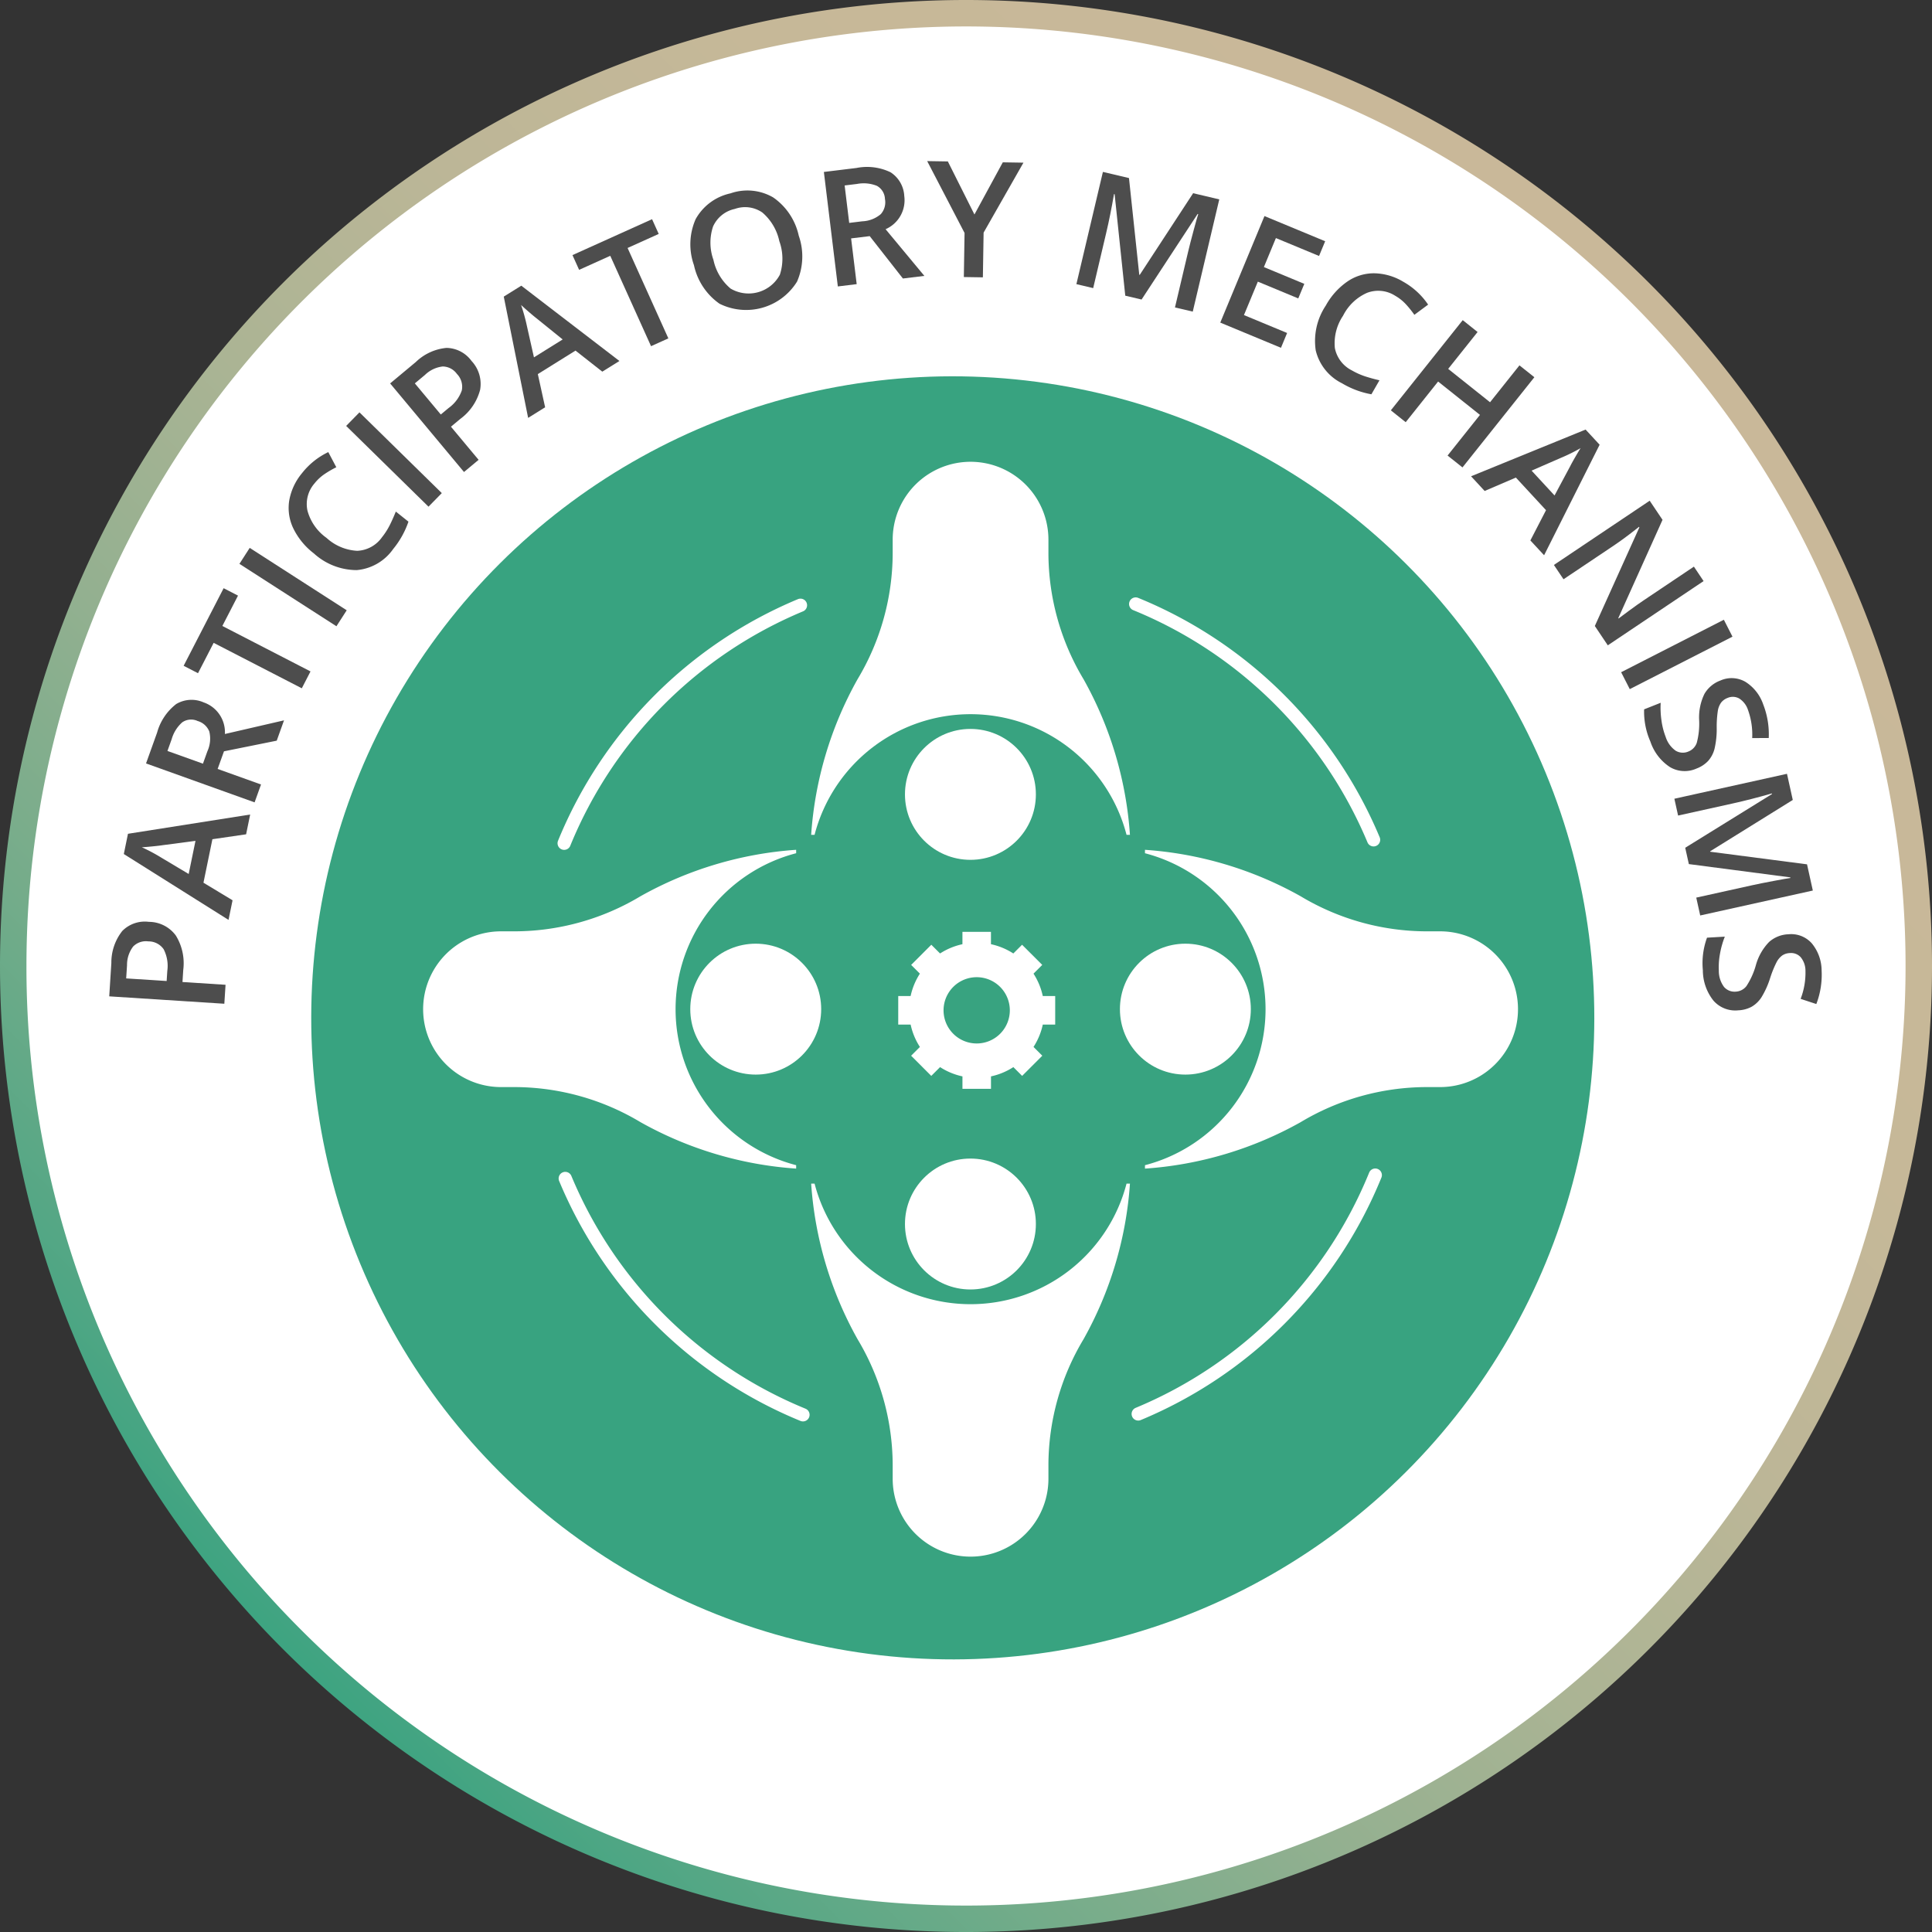 <svg xmlns="http://www.w3.org/2000/svg" xmlns:xlink="http://www.w3.org/1999/xlink" viewBox="0 0 146.107 146.107"><rect x="0" y="0" width="146.107" height="146.107" fill="#333333" stroke="none"/><defs><linearGradient id="linear-gradient" x1="3155.488" y1="-2944.283" x2="3156.488" y2="-2944.283" gradientTransform="matrix(103.314, -103.314, -103.314, -103.314, -630167.32, 21945.084)" gradientUnits="userSpaceOnUse"><stop offset="0" stop-color="#38a380"/><stop offset="0.068" stop-color="#4fa684"/><stop offset="0.2" stop-color="#74ac8a"/><stop offset="0.337" stop-color="#93b090"/><stop offset="0.48" stop-color="#abb494"/><stop offset="0.632" stop-color="#bcb697"/><stop offset="0.796" stop-color="#c6b898"/><stop offset="1" stop-color="#c9b899"/></linearGradient></defs><g id="Layer_2" data-name="Layer 2"><g id="Layer_1-2" data-name="Layer 1"><circle cx="73.054" cy="73.054" r="72.054" fill="#fff"/><path d="M1,73.054H0A73.054,73.054,0,1,0,73.054,0,73.054,73.054,0,0,0,0,73.054H2a71.054,71.054,0,1,1,20.811,50.243A70.827,70.827,0,0,1,2,73.054Z" fill="url(#linear-gradient)"/><circle cx="72.054" cy="76.975" r="48.516" transform="translate(-23.973 33.433) rotate(-22.5)" fill="#38a380"/><path d="M11.264,69.715a2.536,2.536,0,0,1,2.032,1.032,3.99,3.99,0,0,1,.562,2.607l-.058.911,3.257.209-.092,1.434-8.704-.559L8.421,72.825a3.851,3.851,0,0,1,.825-2.419A2.394,2.394,0,0,1,11.264,69.715Zm1.339,4.474.049-.761a2.751,2.751,0,0,0-.277-1.644,1.388,1.388,0,0,0-1.158-.592,1.351,1.351,0,0,0-1.149.39,2.297,2.297,0,0,0-.462,1.415l-.064.995Z" fill="#4d4d4d"/><path d="M18.612,63.094l-2.549.372-.676,3.289,2.2,1.329-.305,1.483-7.918-4.981.314-1.531,9.241-1.456Zm-3.829.496-2.491.328q-.252.04-.787.093c-.356.034-.616.057-.78.063a13.277,13.277,0,0,1,1.477.787l2.067,1.234Z" fill="#4d4d4d"/><path d="M16.459,58.151,19.739,59.327l-.485,1.352L11.044,57.734l.838-2.336A4.106,4.106,0,0,1,13.327,53.242a2.268,2.268,0,0,1,2.073-.124,2.388,2.388,0,0,1,1.608,2.39l4.471-1.032-.552,1.537-3.989.805ZM15.348,57.752l.336-.938a2.293,2.293,0,0,0,.144-1.494,1.341,1.341,0,0,0-.882-.794,1.175,1.175,0,0,0-1.164.1,2.676,2.676,0,0,0-.798,1.271l-.32.894Z" fill="#4d4d4d"/><path d="M23.482,50.776l-.658,1.276-6.666-3.437-1.184,2.296-1.087-.56,3.025-5.868,1.087.56-1.184,2.296Z" fill="#4d4d4d"/><path d="M25.443,47.36,18.107,42.641l.777-1.208,7.336,4.719Z" fill="#4d4d4d"/><path d="M23.786,36.557a2.368,2.368,0,0,0-.533,2.063,3.705,3.705,0,0,0,1.437,2.055,3.724,3.724,0,0,0,2.324.98,2.414,2.414,0,0,0,1.874-1.027,5.231,5.231,0,0,0,.588-.915q.239-.478.458-1.026l.955.763a6.661,6.661,0,0,1-1.158,2.073A3.758,3.758,0,0,1,26.975,43.114a4.825,4.825,0,0,1-3.239-1.263,5.32,5.32,0,0,1-1.547-1.877,3.561,3.561,0,0,1-.318-2.109,4.425,4.425,0,0,1,.967-2.08,5.571,5.571,0,0,1,1.989-1.595l.606,1.145a7.621,7.621,0,0,0-.874.507A3.388,3.388,0,0,0,23.786,36.557Z" fill="#4d4d4d"/><path d="M32.405,38.317,26.178,32.21l1.006-1.026,6.227,6.107Z" fill="#4d4d4d"/><path d="M35.659,27.297a2.534,2.534,0,0,1,.649,2.184,3.988,3.988,0,0,1-1.503,2.203l-.701.585,2.09,2.506-1.104.92L29.504,28.996l1.942-1.619a3.852,3.852,0,0,1,2.322-1.067A2.392,2.392,0,0,1,35.659,27.297ZM33.336,31.347l.585-.488a2.748,2.748,0,0,0,1.002-1.332,1.387,1.387,0,0,0-.368-1.248,1.35,1.35,0,0,0-1.074-.564,2.293,2.293,0,0,0-1.343.639l-.766.639Z" fill="#4d4d4d"/><path d="M45.548,28.106l-2.025-1.592L40.673,28.291l.552,2.51-1.285.801-1.843-9.171,1.326-.826,7.421,5.694Zm-2.996-2.435-1.954-1.58c-.135-.104-.338-.271-.609-.506q-.406-.352-.583-.522a13.608,13.608,0,0,1,.446,1.613L40.38,27.025Z" fill="#4d4d4d"/><path d="M50.544,25.59l-1.309.59-3.084-6.835L43.796,20.407l-.503-1.115L49.312,16.577l.503,1.114-2.354,1.062Z" fill="#4d4d4d"/><path d="M60.405,17.823a4.747,4.747,0,0,1-.131,3.478,4.529,4.529,0,0,1-5.859,1.669,4.781,4.781,0,0,1-1.934-2.915,4.711,4.711,0,0,1,.128-3.484,3.968,3.968,0,0,1,2.63-1.947,3.886,3.886,0,0,1,3.233.306A4.744,4.744,0,0,1,60.405,17.823Zm-6.452,1.827a3.887,3.887,0,0,0,1.296,2.172,2.678,2.678,0,0,0,3.728-1.047,3.894,3.894,0,0,0-.04-2.536,3.925,3.925,0,0,0-1.284-2.167,2.296,2.296,0,0,0-2.08-.272,2.337,2.337,0,0,0-1.648,1.329A3.849,3.849,0,0,0,53.953,19.65Z" fill="#4d4d4d"/><path d="M64.365,18.029l.422,3.459-1.426.174-1.056-8.658,2.464-.301a4.102,4.102,0,0,1,2.575.323,2.27,2.27,0,0,1,1.041,1.797,2.388,2.388,0,0,1-1.413,2.51L69.904,20.864l-1.622.198-2.51-3.204Zm-.144-1.172.99-.121a2.295,2.295,0,0,0,1.399-.543,1.34,1.34,0,0,0,.314-1.145,1.18,1.18,0,0,0-.612-.995,2.685,2.685,0,0,0-1.494-.143l-.942.115Z" fill="#4d4d4d"/><path d="M73.692,16.221,75.836,12.276l1.562.025-3.013,5.291-.055,3.382L72.89,20.951l.054-3.334-2.826-5.434,1.562.025Z" fill="#4d4d4d"/><path d="M85.098,22.361,84.294,14.687l-.047-.012q-.274,1.603-.601,2.984L82.672,21.789l-1.27-.301,2.005-8.488,1.972.466.778,7.313.035.008,4.039-6.176,1.976.467-2.005,8.488-1.345-.316.991-4.197q.149-.634.422-1.643.272-1.008.347-1.218l-.047-.011-4.239,6.471Z" fill="#4d4d4d"/><path d="M96.873,26.302,92.283,24.397l3.342-8.057,4.59,1.904L99.753,19.358l-3.263-1.354-.909,2.193,3.057,1.269-.457,1.102-3.057-1.269-1.05,2.529L97.337,25.182Z" fill="#4d4d4d"/><path d="M105.505,22.363a2.371,2.371,0,0,0-2.121-.217,3.699,3.699,0,0,0-1.814,1.729,3.713,3.713,0,0,0-.622,2.443,2.41,2.41,0,0,0,1.298,1.699,5.334,5.334,0,0,0,.992.445c.339.109.699.209,1.084.297l-.61,1.059a6.583,6.583,0,0,1-2.226-.834,3.75,3.75,0,0,1-1.984-2.484,4.821,4.821,0,0,1,.762-3.393,5.319,5.319,0,0,1,1.624-1.811,3.541,3.541,0,0,1,2.038-.629,4.406,4.406,0,0,1,2.201.643,5.539,5.539,0,0,1,1.874,1.727l-1.04.771a7.523,7.523,0,0,0-.631-.787A3.398,3.398,0,0,0,105.505,22.363Z" fill="#4d4d4d"/><path d="M110.6,35.348l-1.128-.897,2.45-3.075-3.166-2.523-2.45,3.075-1.124-.896,5.436-6.821,1.124.896-2.224,2.79,3.166,2.523,2.224-2.79,1.128.897Z" fill="#4d4d4d"/><path d="M115.734,40.871l1.183-2.289-2.28-2.466-2.361,1.014-1.027-1.111,8.661-3.533,1.061,1.147-4.199,8.358Zm1.828-3.401,1.186-2.216q.113-.229.382-.694c.18-.31.313-.533.403-.67a13.547,13.547,0,0,1-1.501.74l-2.207.961Z" fill="#4d4d4d"/><path d="M121.589,48.803l-.98-1.462,3.367-7.458-.027-.041-.305.241q-.875.688-1.638,1.199l-3.766,2.525-.727-1.082,7.244-4.858.971,1.446L122.384,46.743l.021.03q.107-.086.803-.597.695-.511,1.098-.779l3.795-2.546.732,1.093Z" fill="#4d4d4d"/><path d="M122.598,50.836l7.768-3.968.653,1.279-7.768,3.968Z" fill="#4d4d4d"/><path d="M128.297,58.122a2.188,2.188,0,0,1-2.009-.113,3.7,3.7,0,0,1-1.478-1.928,5.606,5.606,0,0,1-.474-2.437l1.253-.497a6.735,6.735,0,0,0,.061,1.349,5.458,5.458,0,0,0,.315,1.229,2.021,2.021,0,0,0,.764,1.052,1.054,1.054,0,0,0,.954.057,1.085,1.085,0,0,0,.633-.652,5.626,5.626,0,0,0,.181-1.727,4.062,4.062,0,0,1,.401-1.981,2.33,2.33,0,0,1,1.205-1.009,2.083,2.083,0,0,1,1.885.093,3.256,3.256,0,0,1,1.356,1.718,6.193,6.193,0,0,1,.416,2.536l-1.25.005a5.519,5.519,0,0,0-.317-2.123,1.621,1.621,0,0,0-.67-.873.991.991,0,0,0-.873-.041,1.126,1.126,0,0,0-.488.349,1.492,1.492,0,0,0-.249.61,8.079,8.079,0,0,0-.087,1.315,6.491,6.491,0,0,1-.17,1.592,2.197,2.197,0,0,1-.482.903A2.344,2.344,0,0,1,128.297,58.122Z" fill="#4d4d4d"/><path d="M127.444,64.111l6.562-4.061-.01-.047q-1.562.45-2.949.757l-4.142.916-.281-1.272,8.516-1.885.438,1.978-6.247,3.881.008.035,7.317.952.438,1.982-8.516,1.885-.299-1.35,4.211-.932q.635-.141,1.662-.333,1.026-.195,1.247-.219l-.01-.047-7.67-1.004Z" fill="#4d4d4d"/><path d="M131.448,76.406a2.189,2.189,0,0,1-1.872-.738,3.698,3.698,0,0,1-.798-2.294,5.606,5.606,0,0,1,.315-2.462l1.346-.079a6.739,6.739,0,0,0-.366,1.3,5.458,5.458,0,0,0-.087,1.267,2.018,2.018,0,0,0,.395,1.238,1.051,1.051,0,0,0,.887.354,1.083,1.083,0,0,0,.806-.42,5.624,5.624,0,0,0,.714-1.583,4.071,4.071,0,0,1,1.002-1.756,2.328,2.328,0,0,1,1.46-.579,2.083,2.083,0,0,1,1.761.68,3.252,3.252,0,0,1,.748,2.057,6.189,6.189,0,0,1-.4,2.539L136.172,75.539a5.504,5.504,0,0,0,.366-2.114,1.616,1.616,0,0,0-.362-1.038.986.986,0,0,0-.816-.312,1.108,1.108,0,0,0-.572.177,1.471,1.471,0,0,0-.428.5,8.073,8.073,0,0,0-.496,1.222,6.527,6.527,0,0,1-.662,1.459,2.212,2.212,0,0,1-.741.705A2.339,2.339,0,0,1,131.448,76.406Z" fill="#4d4d4d"/><circle cx="73.388" cy="92.566" r="4.95" fill="#fff"/><circle cx="73.388" cy="60.075" r="4.95" fill="#fff"/><circle cx="57.152" cy="76.316" r="4.95" fill="#fff"/><circle cx="89.644" cy="76.316" r="4.95" fill="#fff"/><path d="M67.509,110.798v1.033a5.889,5.889,0,1,0,11.778,0v-1.033a18.571,18.571,0,0,1,2.654-9.518,27.945,27.945,0,0,0,3.511-11.77h-.258a12.189,12.189,0,0,1-23.592,0h-.258a27.949,27.949,0,0,0,3.511,11.77A18.571,18.571,0,0,1,67.509,110.798Z" fill="#fff"/><path d="M79.287,41.843V40.811a5.889,5.889,0,1,0-11.778,0v1.033a18.572,18.572,0,0,1-2.654,9.518,27.949,27.949,0,0,0-3.511,11.77h.258a12.188,12.188,0,0,1,23.592,0h.258a27.949,27.949,0,0,0-3.511-11.77A18.572,18.572,0,0,1,79.287,41.843Z" fill="#fff"/><path d="M38.92,70.432H37.888a5.889,5.889,0,0,0,0,11.778h1.033a18.572,18.572,0,0,1,9.518,2.654,27.951,27.951,0,0,0,11.77,3.511v-.258a12.189,12.189,0,0,1,0-23.592v-.259a27.952,27.952,0,0,0-11.77,3.511A18.573,18.573,0,0,1,38.92,70.432Z" fill="#fff"/><path d="M107.876,82.21h1.033a5.889,5.889,0,0,0,0-11.778H107.876a18.572,18.572,0,0,1-9.518-2.654,27.956,27.956,0,0,0-11.77-3.511v.259a12.189,12.189,0,0,1,0,23.592v.258a27.946,27.946,0,0,0,11.77-3.511A18.575,18.575,0,0,1,107.876,82.21Z" fill="#fff"/><path d="M78.86,75.324a5.095,5.095,0,0,0-.701-1.692l.661-.661-1.526-1.525-.661.66a5.083,5.083,0,0,0-1.692-.701v-.935H72.784v.935a5.083,5.083,0,0,0-1.692.701l-.661-.66-1.526,1.525.661.661a5.097,5.097,0,0,0-.701,1.692h-.936l-.001,2.158h.938a5.076,5.076,0,0,0,.701,1.692l-.664.664,1.525,1.526.665-.664a5.074,5.074,0,0,0,1.692.701v.94h2.158v-.94a5.074,5.074,0,0,0,1.692-.701l.664.664,1.525-1.526-.664-.664a5.095,5.095,0,0,0,.701-1.692h.938V75.324Zm-4.998,3.588a2.506,2.506,0,1,1,2.506-2.506A2.506,2.506,0,0,1,73.862,78.912Z" fill="#fff"/><path d="M103.542,88.68l-.04.096a32.534,32.534,0,0,1-17.617,17.692.5.5,0,1,0,.385.923,33.535,33.535,0,0,0,18.157-18.235l.041-.099a.5.5,0,0,0-.926-.378ZM85.684,46.135l.072.03a32.534,32.534,0,0,1,17.662,17.545.5.5,0,0,0,.922-.387A33.535,33.535,0,0,0,86.137,45.24l-.074-.03a.5.5,0,0,0-.379.925ZM43.126,63.96l.02-.048A32.533,32.533,0,0,1,60.715,46.239a.5.5,0,1,0-.386-.922,33.535,33.535,0,0,0-18.107,18.214l-.02.05a.5.5,0,0,0,.925.38ZM60.916,106.532l-.024-.01A32.536,32.536,0,0,1,43.209,88.929a.5.5,0,1,0-.923.386,33.536,33.536,0,0,0,18.224,18.132l.025.01a.5.5,0,0,0,.38-.925Z" fill="#fff"/></g></g></svg>